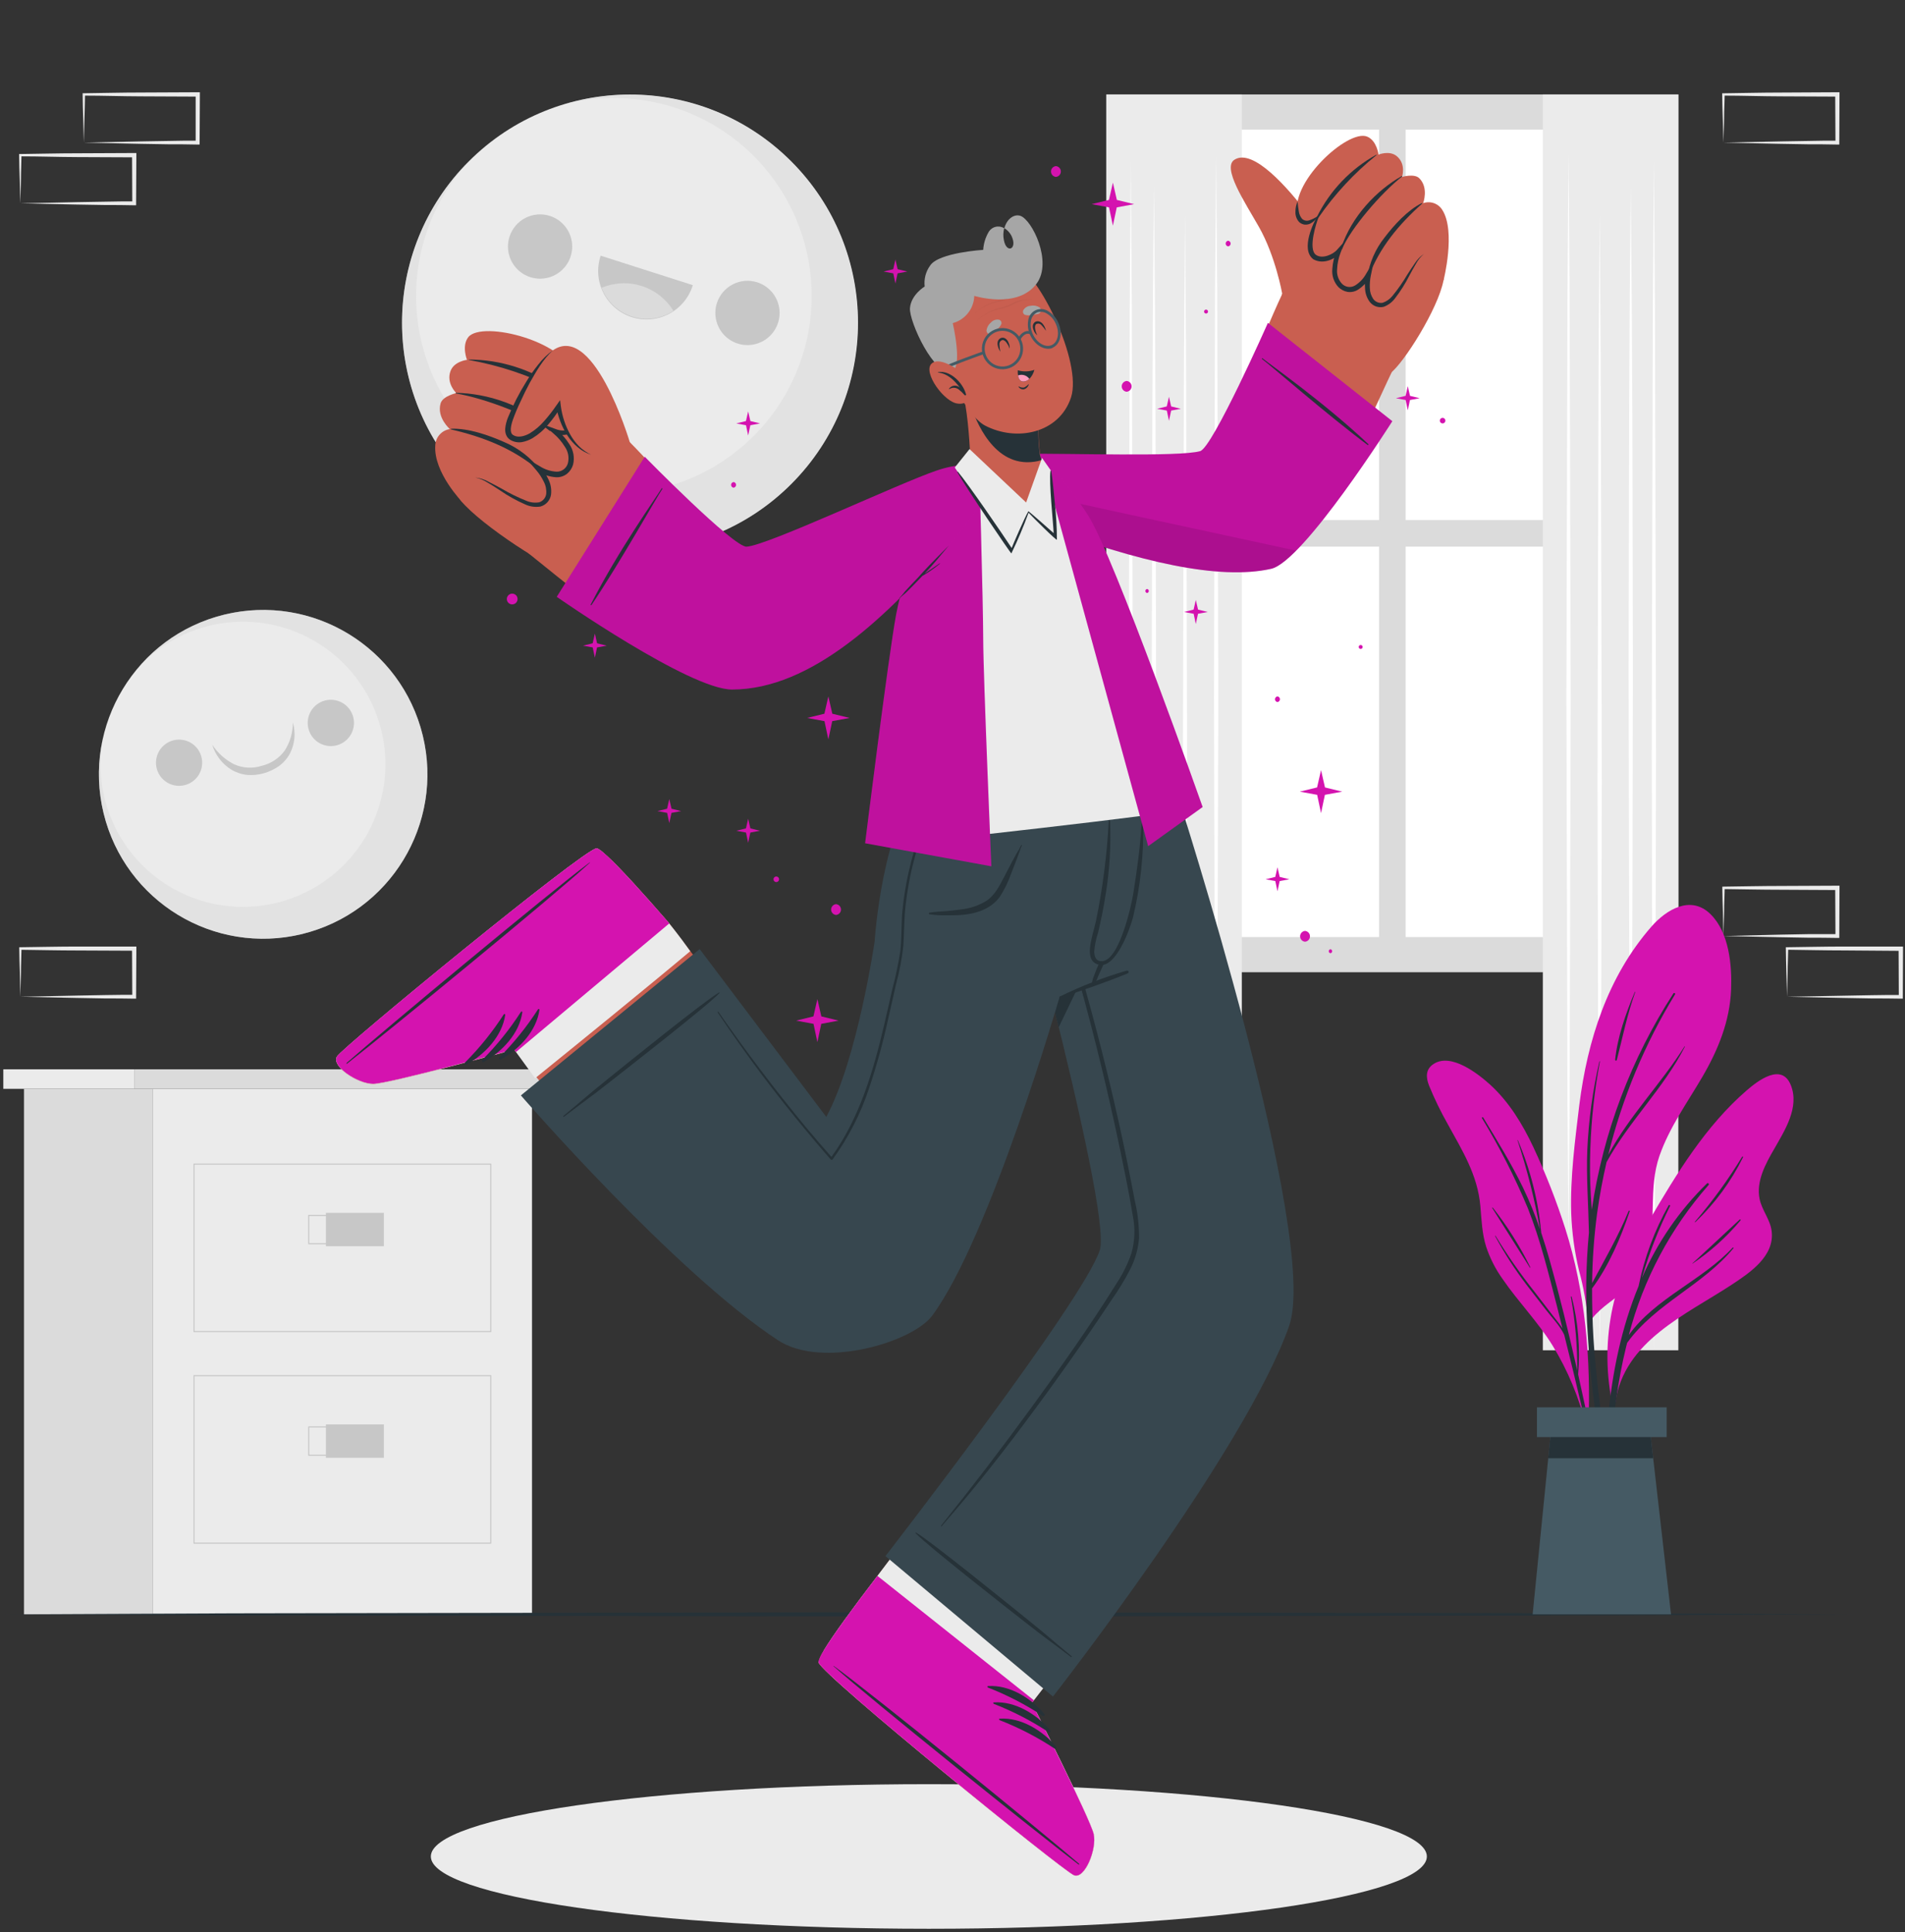 <svg width="427" height="433" viewBox="0 0 427 433" fill="none" xmlns="http://www.w3.org/2000/svg">
<rect x="0" y="0" width="427" height="433" fill="#333333" stroke="none"/>
<path d="M247.978 21.168H376.194V217.887H247.978V21.168Z" fill="#DBDBDB"/>
<path d="M315.064 29.049H369.206V116.548H315.064V29.049Z" fill="white"/>
<path d="M254.966 29.049H309.108V116.548H254.966V29.049Z" fill="white"/>
<path d="M315.064 122.508H369.206V210.007H315.064V122.508Z" fill="white"/>
<path d="M254.966 122.508H309.108V210.007H254.966V122.508Z" fill="white"/>
<path d="M345.822 21.168H376.194V302.609H345.822V21.168Z" fill="#EBEBEB"/>
<path d="M351.586 34.547L351.355 64.977L351.268 95.407L351.104 156.267L351.268 217.127L351.345 247.557L351.586 277.987L351.817 247.557L351.904 217.127L352.068 156.267L351.904 95.407L351.817 64.977L351.586 34.547Z" fill="white"/>
<path d="M365.524 41.605L365.292 68.775L365.157 95.945L365.051 150.285L365.157 204.635L365.292 231.805L365.524 258.975L365.765 231.805L365.9 204.635L366.006 150.285L365.9 95.945L365.765 68.775L365.524 41.605Z" fill="white"/>
<path d="M358.555 48.02L358.323 79.838L358.237 111.648L358.073 175.285L358.237 238.913L358.323 270.732L358.555 302.541L358.796 270.732L358.873 238.913L359.037 175.285L358.873 111.648L358.786 79.838L358.555 48.02Z" fill="white"/>
<path d="M370.719 36.156L370.478 69.451L370.391 102.745L370.237 169.344L370.391 235.943L370.478 269.247L370.719 302.541L370.95 269.247L371.037 235.943L371.191 169.344L371.037 102.745L370.95 69.451L370.719 36.156Z" fill="white"/>
<path d="M278.35 302.609H247.978L247.978 21.168H278.35L278.35 302.609Z" fill="#EBEBEB"/>
<path d="M272.596 34.547L272.355 64.977L272.268 95.407L272.114 156.267L272.268 217.127L272.355 247.557L272.596 277.987L272.827 247.557L272.914 217.127L273.078 156.267L272.914 95.407L272.827 64.977L272.596 34.547Z" fill="white"/>
<path d="M258.648 41.605L258.417 68.775L258.282 95.945L258.166 150.285L258.272 204.635L258.407 231.805L258.648 258.975L258.88 231.805L259.014 204.635L259.13 150.285L259.014 95.945L258.88 68.775L258.648 41.605Z" fill="white"/>
<path d="M265.617 48.02L265.386 79.838L265.299 111.648L265.135 175.285L265.299 238.913L265.386 270.732L265.617 302.541L265.858 270.732L265.945 238.913L266.099 175.285L265.935 111.648L265.848 79.838L265.617 48.02Z" fill="white"/>
<path d="M253.463 36.156L253.231 69.451L253.145 102.745L252.981 169.344L253.145 235.943L253.222 269.247L253.463 302.541L253.694 269.247L253.781 235.943L253.945 169.344L253.781 102.745L253.694 69.451L253.463 36.156Z" fill="white"/>
<path d="M105.081 108.48C85.123 88.51 85.123 56.131 105.081 36.16C125.038 16.19 157.396 16.19 177.354 36.16C197.312 56.131 197.312 88.51 177.354 108.48C157.396 128.451 125.038 128.451 105.081 108.48Z" fill="#EBEBEB"/>
<path opacity="0.5" d="M125.652 121.032C133.284 123.467 141.382 124.072 149.291 122.798C157.2 121.524 164.698 118.407 171.181 113.698C177.664 108.989 182.949 102.82 186.61 95.69C190.271 88.56 192.205 80.669 192.256 72.653C192.306 64.637 190.473 56.721 186.902 49.546C183.332 42.37 178.125 36.135 171.702 31.344C165.279 26.554 157.82 23.342 149.928 21.968C142.036 20.593 133.931 21.096 126.269 23.434C136.578 20.708 147.523 21.791 157.099 26.485C166.675 31.178 174.24 39.167 178.408 48.988C182.576 58.809 183.067 69.804 179.791 79.958C176.516 90.112 169.693 98.744 160.574 104.274C151.454 109.803 140.649 111.858 130.138 110.064C119.627 108.269 110.114 102.744 103.344 94.501C96.573 86.259 92.997 75.85 93.272 65.184C93.548 54.518 97.655 44.308 104.842 36.426C98.706 42.648 94.268 50.341 91.951 58.77C89.634 67.198 89.515 76.08 91.606 84.567C93.698 93.054 97.929 100.862 103.897 107.247C109.864 113.631 117.367 118.377 125.69 121.032H125.652Z" fill="#DBDBDB"/>
<path d="M160.689 67.927C160.253 69.284 160.229 70.74 160.62 72.111C161.011 73.482 161.8 74.706 162.887 75.628C163.974 76.55 165.31 77.129 166.725 77.291C168.141 77.453 169.573 77.191 170.839 76.538C172.106 75.885 173.151 74.871 173.841 73.624C174.532 72.377 174.837 70.953 174.718 69.532C174.6 68.111 174.062 66.757 173.174 65.642C172.286 64.527 171.088 63.701 169.73 63.268C167.914 62.689 165.942 62.854 164.247 63.727C162.552 64.6 161.272 66.111 160.689 67.927Z" fill="#C7C7C7"/>
<path d="M114.201 53.055C113.766 54.413 113.744 55.869 114.137 57.239C114.53 58.609 115.32 59.832 116.408 60.753C117.495 61.673 118.831 62.251 120.247 62.411C121.662 62.572 123.094 62.309 124.36 61.655C125.626 61.001 126.669 59.986 127.359 58.739C128.048 57.492 128.353 56.068 128.233 54.647C128.113 53.227 127.575 51.874 126.687 50.759C125.798 49.645 124.6 48.819 123.242 48.387C122.342 48.099 121.394 47.991 120.453 48.07C119.511 48.149 118.594 48.412 117.755 48.846C116.915 49.279 116.169 49.874 115.559 50.597C114.949 51.319 114.488 52.154 114.201 53.055Z" fill="#C7C7C7"/>
<path d="M134.635 57.299C134.181 58.661 134.001 60.101 134.107 61.534C134.213 62.966 134.602 64.364 135.251 65.645C135.901 66.926 136.799 68.065 137.892 68.996C138.985 69.928 140.252 70.632 141.62 71.07C142.987 71.507 144.428 71.668 145.858 71.544C147.288 71.42 148.68 71.013 149.952 70.347C151.223 69.68 152.35 68.768 153.267 67.662C154.184 66.556 154.872 65.279 155.291 63.906L134.635 57.299Z" fill="#C7C7C7"/>
<path d="M134.847 64.504C135.43 66.018 136.345 67.382 137.525 68.495C138.704 69.608 140.118 70.443 141.663 70.937C143.207 71.431 144.843 71.572 146.449 71.35C148.055 71.128 149.591 70.549 150.944 69.654C149.317 67.014 146.8 65.044 143.848 64.1C140.896 63.155 137.703 63.298 134.847 64.504Z" fill="#DBDBDB"/>
<path d="M23.221 182.25C18.412 162.485 30.528 142.561 50.281 137.75C70.034 132.939 89.945 145.062 94.753 164.828C99.561 184.594 87.446 204.517 67.693 209.328C47.939 214.14 28.029 202.016 23.221 182.25Z" fill="#EBEBEB"/>
<path opacity="0.5" d="M68.339 209.148C73.926 207.681 79.088 204.918 83.41 201.084C87.732 197.251 91.092 192.453 93.218 187.079C95.344 181.705 96.176 175.907 95.648 170.151C95.119 164.396 93.245 158.846 90.176 153.95C87.107 149.054 82.93 144.949 77.982 141.968C73.034 138.986 67.455 137.211 61.694 136.787C55.934 136.363 50.155 137.3 44.824 139.525C39.493 141.749 34.761 145.197 31.008 149.591C36.222 143.949 43.293 140.376 50.925 139.527C58.558 138.678 66.24 140.61 72.565 144.969C78.89 149.327 83.433 155.82 85.362 163.258C87.292 170.696 86.478 178.58 83.07 185.467C79.662 192.353 73.888 197.779 66.806 200.752C59.725 203.724 51.81 204.044 44.512 201.652C37.214 199.259 31.022 194.316 27.071 187.727C23.12 181.137 21.674 173.344 22.998 165.775C21.677 171.926 21.952 178.313 23.797 184.328C25.642 190.343 28.994 195.785 33.536 200.136C38.077 204.487 43.657 207.603 49.742 209.185C55.828 210.768 62.217 210.765 68.301 209.177L68.339 209.148Z" fill="#DBDBDB"/>
<path d="M35.133 172.248C35.393 173.239 35.941 174.13 36.706 174.809C37.472 175.488 38.422 175.925 39.436 176.065C40.45 176.204 41.482 176.039 42.402 175.592C43.323 175.144 44.09 174.433 44.607 173.55C45.124 172.666 45.367 171.649 45.307 170.627C45.246 169.604 44.884 168.623 44.267 167.807C43.649 166.99 42.803 166.376 41.836 166.04C40.87 165.704 39.825 165.663 38.835 165.921C38.176 166.093 37.558 166.393 37.015 166.804C36.473 167.215 36.017 167.729 35.673 168.317C35.329 168.904 35.105 169.554 35.012 170.229C34.919 170.903 34.961 171.59 35.133 172.248Z" fill="#C7C7C7"/>
<path d="M69.139 163.326C69.398 164.319 69.947 165.214 70.714 165.896C71.482 166.578 72.434 167.016 73.451 167.156C74.468 167.296 75.503 167.13 76.426 166.681C77.349 166.232 78.118 165.518 78.635 164.631C79.153 163.745 79.395 162.724 79.333 161.699C79.27 160.674 78.905 159.69 78.284 158.873C77.662 158.056 76.812 157.441 75.842 157.108C74.871 156.774 73.823 156.736 72.831 156.999C72.173 157.171 71.556 157.472 71.015 157.884C70.473 158.295 70.018 158.809 69.675 159.397C69.332 159.984 69.109 160.634 69.017 161.308C68.925 161.982 68.966 162.668 69.139 163.326Z" fill="#C7C7C7"/>
<path d="M65.64 161.918C65.651 164.153 65.016 166.344 63.809 168.226C62.55 169.939 60.721 171.146 58.652 171.63C56.627 172.277 54.435 172.157 52.493 171.293C50.496 170.282 48.798 168.766 47.568 166.895C48.269 169.22 49.794 171.209 51.857 172.489C52.94 173.134 54.15 173.536 55.404 173.666C56.653 173.764 57.909 173.64 59.115 173.299C60.312 172.962 61.445 172.431 62.469 171.727C63.495 170.99 64.344 170.035 64.956 168.93C66.089 166.771 66.334 164.255 65.64 161.918Z" fill="#C7C7C7"/>
<path d="M34.199 244.016H119.251V361.791H34.199V244.016Z" fill="#EBEBEB"/>
<path d="M30.083 239.646H123.377V244.016H30.083V239.646Z" fill="#DBDBDB"/>
<path d="M0.742 239.646H30.083V244.016H0.742V239.646Z" fill="#EBEBEB"/>
<path d="M5.378 244.016H34.199V361.791H5.378V244.016Z" fill="#DBDBDB"/>
<path d="M43.375 298.539H110.114V260.77H43.375V298.539ZM109.883 298.298H43.596V261.011H109.883V298.298Z" fill="#C7C7C7"/>
<path d="M73.053 271.812H86.046V279.287H73.053V271.812Z" fill="#C7C7C7"/>
<path d="M69.091 278.843H82.325V272.256H69.091V278.843ZM82.084 278.602H69.332V272.497H82.084V278.602Z" fill="#C7C7C7"/>
<path d="M43.375 345.953H110.114V308.184H43.375V345.953ZM109.883 345.712H43.596V308.425H109.883V345.712Z" fill="#C7C7C7"/>
<path d="M73.053 319.229H86.046V326.703H73.053V319.229Z" fill="#C7C7C7"/>
<path d="M69.091 326.259H82.325V319.672H69.091V326.259ZM82.084 326.018H69.332V319.913H82.084V326.018Z" fill="#C7C7C7"/>
<path d="M386.315 209.777L398.97 210.037L405.39 210.153C407.53 210.153 409.689 210.153 411.838 210.201H412.272V209.777L412.32 198.984V198.492H411.838L399.076 198.55C394.826 198.55 390.575 198.656 386.315 198.704H386.054V198.965C386.054 200.788 386.141 202.611 386.18 204.414L386.315 209.777ZM386.315 209.777L386.449 204.318C386.449 202.524 386.565 200.749 386.584 198.984L386.315 199.244C390.575 199.293 394.826 199.399 399.076 199.399L411.838 199.466L411.356 198.984L411.414 209.777L411.838 209.343C409.737 209.343 407.645 209.343 405.534 209.343L399.192 209.459L386.315 209.777Z" fill="#EBEBEB"/>
<path d="M400.551 223.385L413.207 223.645L419.626 223.761C421.776 223.761 423.925 223.761 426.075 223.809H426.508V223.385L426.557 212.592V212.129H426.036H413.313C409.062 212.129 404.811 212.235 400.551 212.283H400.291V212.544C400.291 214.367 400.378 216.189 400.416 217.993L400.551 223.385ZM400.551 223.385L400.696 217.916C400.696 216.122 400.802 214.347 400.821 212.582L400.551 212.843C404.811 212.891 409.062 212.997 413.313 212.997L426.036 213.093L425.564 212.621L425.612 223.414L426.036 222.98C423.935 222.98 421.843 222.98 419.732 223.028L413.39 223.143L400.551 223.385Z" fill="#EBEBEB"/>
<path d="M4.559 223.385L17.205 223.645L23.625 223.761C25.774 223.761 27.933 223.761 30.083 223.809H30.507V223.385L30.565 212.592V212.129H30.083H17.35C13.089 212.129 8.839 212.235 4.588 212.283H4.318V212.544C4.318 214.367 4.405 216.189 4.443 217.993L4.559 223.385ZM4.559 223.385L4.694 217.926C4.694 216.132 4.8 214.357 4.819 212.592L4.559 212.852C8.81 212.901 13.061 213.007 17.321 213.007L30.083 213.064L29.601 212.592L29.649 223.385L30.083 222.951C27.982 222.951 25.88 222.951 23.769 222.999L17.427 223.115L4.559 223.385Z" fill="#EBEBEB"/>
<path d="M18.796 31.96L31.442 32.23L37.861 32.337C40.011 32.337 42.17 32.337 44.319 32.395H44.743V31.96L44.801 21.158V20.676H44.319L31.558 20.734C27.307 20.734 23.046 20.849 18.796 20.898H18.526V21.158C18.526 22.991 18.603 24.814 18.651 26.608L18.796 31.96ZM18.796 31.96L18.931 26.511C18.979 24.707 19.037 22.933 19.056 21.168L18.796 21.428C23.046 21.428 27.307 21.582 31.558 21.592L44.339 21.65L43.857 21.168V31.96L44.29 31.526C42.189 31.526 40.088 31.526 37.977 31.584L31.635 31.69L18.796 31.96Z" fill="#EBEBEB"/>
<path d="M4.559 45.57L17.205 45.84L23.625 45.946C25.774 45.946 27.933 45.946 30.083 46.004H30.507V45.57L30.565 34.777V34.295H30.083L17.321 34.353C13.061 34.353 8.81 34.468 4.559 34.517H4.289V34.777C4.289 36.61 4.376 38.433 4.415 40.227L4.559 45.57ZM4.559 45.57L4.694 40.12C4.694 38.317 4.8 36.542 4.819 34.777L4.559 35.038C8.81 35.038 13.061 35.192 17.321 35.202L30.083 35.259L29.601 34.777L29.649 45.57L30.083 45.136C27.982 45.136 25.88 45.136 23.769 45.194L17.427 45.3L4.559 45.57Z" fill="#EBEBEB"/>
<path d="M386.315 31.96L398.97 32.23L405.39 32.337C407.53 32.337 409.689 32.337 411.838 32.395H412.272V31.96L412.32 21.158V20.676H411.838L399.047 20.743C394.797 20.743 390.546 20.859 386.286 20.907H386.025V21.158C386.025 22.991 386.112 24.814 386.151 26.608L386.315 31.96ZM386.315 31.96L386.449 26.511C386.449 24.707 386.565 22.933 386.584 21.168L386.315 21.428C390.575 21.428 394.826 21.582 399.076 21.592L411.838 21.65L411.356 21.168L411.414 31.96L411.838 31.526C409.737 31.526 407.645 31.526 405.534 31.584L399.192 31.69L386.315 31.96Z" fill="#EBEBEB"/>
<path d="M208.199 432.257C146.549 432.257 96.572 425.002 96.572 416.053C96.572 407.104 146.549 399.85 208.199 399.85C269.849 399.85 319.826 407.104 319.826 416.053C319.826 425.002 269.849 432.257 208.199 432.257Z" fill="#EBEBEB"/>
<path d="M415.857 361.791L363.943 361.559L312.028 361.473L208.199 361.309L104.369 361.473L52.454 361.559L0.54 361.791L52.454 362.032L104.369 362.109L208.199 362.273L312.028 362.109L363.943 362.032L415.857 361.791Z" fill="#263238"/>
<path d="M353.938 284.766C354.946 288.456 355.613 292.23 355.933 296.041C355.827 296.234 355.846 296.929 355.933 296.736C355.933 297.353 356.897 297.247 356.897 296.63C356.897 296.234 356.897 295.839 356.897 295.453C359.094 292.714 362.295 290.978 364.887 288.595C366.967 286.728 368.483 284.316 369.263 281.632C371.403 274.234 369.398 266.392 371.972 259.014C374.199 252.658 378.189 247.122 381.563 241.364C385.129 235.268 387.751 228.825 388.021 221.727C388.223 216.258 387.577 208.976 383.413 204.877C379.008 200.536 373.543 203.796 370.16 207.664C360.357 218.881 355.827 233.127 353.996 247.652C353.032 255.696 351.942 263.788 352.183 271.9C352.337 276.237 352.924 280.547 353.938 284.766Z" fill="#D413AF"/>
<path d="M355.885 299.003C355.353 291.415 355.443 283.795 356.155 276.222C356.155 276.222 356.155 276.222 356.155 276.144C356.029 269.981 355.547 263.847 355.788 257.684C356.087 251.018 356.994 244.393 358.497 237.892C358.497 237.815 358.632 237.834 358.613 237.892C357.414 244.282 356.699 250.753 356.473 257.25C356.344 260.735 356.373 264.214 356.56 267.686C356.617 268.814 356.723 269.952 356.791 271.1C359.348 253.81 365.594 237.274 375.105 222.615C375.23 222.412 375.587 222.615 375.461 222.837C368.65 233.979 363.6 246.107 360.492 258.793C365.206 250.064 372.309 242.888 377.591 234.497C377.591 234.449 377.688 234.497 377.669 234.546C372.926 243.882 365.138 251.251 360.107 260.442C359.239 264.194 358.536 267.985 358.005 271.785C357.304 277.01 356.924 282.273 356.868 287.545C359.76 282.182 362.719 277.051 365.061 271.38C365.119 271.225 365.341 271.332 365.292 271.476C363.297 277.369 360.608 283.716 356.858 288.741C356.858 292.473 356.945 296.206 357.167 299.929C357.745 309.873 359.451 319.692 360.232 329.597C360.23 329.652 360.209 329.704 360.172 329.745C360.135 329.786 360.085 329.812 360.03 329.819C359.976 329.826 359.92 329.813 359.874 329.783C359.828 329.753 359.795 329.708 359.779 329.655C357.793 319.537 356.492 309.296 355.885 299.003Z" fill="#263238"/>
<path d="M366.439 222.305C366.439 222.238 366.574 222.305 366.545 222.305C364.733 227.33 363.711 232.423 362.401 237.573C362.386 237.618 362.356 237.655 362.316 237.679C362.276 237.703 362.229 237.712 362.183 237.704C362.137 237.695 362.096 237.671 362.067 237.634C362.038 237.598 362.023 237.552 362.025 237.506C362.555 232.384 364.415 227.118 366.439 222.305Z" fill="#263238"/>
<path d="M320.346 243.36C321.554 246.307 322.948 249.174 324.52 251.944C327.788 257.885 331.2 263.325 331.817 270.269C332.086 273.356 332.183 276.461 333.127 279.432C333.983 281.992 335.214 284.41 336.781 286.608C340.318 291.778 344.752 296.253 348.029 301.587C351.445 307.172 353.969 313.258 355.509 319.623C355.596 319.97 356.135 319.883 356.058 319.536C356.054 319.51 356.054 319.484 356.058 319.459C356.065 319.434 356.065 319.407 356.058 319.382C356.579 304.548 355.393 289.608 350.873 275.401C348.877 269.143 346.479 263.022 343.692 257.075C341.272 251.925 338.255 246.967 334.053 243.119C331.296 240.63 325.31 235.924 321.387 238.412C319.46 239.618 319.604 241.508 320.346 243.36Z" fill="#D413AF"/>
<path d="M335.238 276.983C337.851 281.286 340.729 285.422 343.856 289.367C345.282 291.248 346.747 293.1 348.174 294.981C348.848 295.868 349.61 296.746 350.227 297.701C349.841 296.138 349.456 294.585 349.061 293.023C347.133 285.529 345.311 277.967 342.458 270.762C339.538 263.786 336.1 257.038 332.173 250.575C332.067 250.411 332.347 250.286 332.453 250.45C335.576 255.6 338.757 260.751 341.388 266.181C342.842 269.213 344.11 272.331 345.186 275.517C343.98 268.744 342.292 262.065 340.135 255.533C340.135 255.475 340.202 255.436 340.222 255.533C343.048 262.13 344.817 269.131 345.465 276.279C346.111 278.208 346.699 280.137 347.248 282.066C349.581 290.361 351.634 298.742 353.533 307.143C353.569 301.613 353.091 296.092 352.106 290.65C352.106 290.525 352.27 290.496 352.299 290.65C353.744 296.316 354.23 302.185 353.735 308.011C354.449 311.226 355.149 314.441 355.837 317.656C357.292 324.494 359.075 331.449 359.933 338.393C359.932 338.426 359.92 338.459 359.898 338.484C359.876 338.509 359.846 338.526 359.813 338.532C359.78 338.538 359.746 338.532 359.717 338.515C359.688 338.499 359.666 338.472 359.654 338.441C358.642 334.699 358.025 330.812 357.196 327.031C356.367 323.25 355.499 319.431 354.622 315.65C353.331 310.123 351.981 304.626 350.612 299.128C349.648 297.112 347.913 295.318 346.583 293.63C345.128 291.779 343.692 289.917 342.246 288.036C339.582 284.548 337.197 280.856 335.113 276.993C335.065 276.954 335.19 276.906 335.238 276.983Z" fill="#263238"/>
<path d="M334.602 270.637C337.868 274.803 340.694 279.296 343.036 284.044C343.036 284.102 342.969 284.16 342.93 284.102C340.096 279.655 337.311 275.17 334.477 270.724C334.467 270.647 334.554 270.57 334.602 270.637Z" fill="#263238"/>
<path d="M397.698 257.462C395.77 260.77 393.582 264.744 394.411 268.718C394.932 271.235 396.773 273.28 397.1 275.845C397.852 281.507 392.204 285.249 388.127 287.931C377.948 294.615 364.03 300.566 362.102 314.213C362.034 314.696 361.196 314.57 361.254 314.098C361.249 314.069 361.249 314.039 361.254 314.011C361.254 314.011 361.254 314.011 361.254 313.934C359.917 307.03 359.986 299.928 361.456 293.052C362.969 286.021 366.044 279.703 369.659 273.521C375.789 263.066 382.276 252.36 391.529 244.355C394.093 242.136 399.346 238.153 401.39 243.149C403.433 248.145 400.011 253.382 397.698 257.462Z" fill="#D413AF"/>
<path d="M388.387 279.588C381.64 286.899 370.912 290.998 365.1 299.186C368.342 286.721 374.474 275.196 382.999 265.545C383.027 265.497 383.039 265.441 383.033 265.385C383.027 265.33 383.004 265.277 382.966 265.236C382.928 265.195 382.878 265.167 382.823 265.157C382.768 265.146 382.712 265.154 382.661 265.178C376.445 271.224 371.477 278.434 368.039 286.397C369.643 280.844 371.75 275.45 374.334 270.28C374.352 270.241 374.355 270.196 374.342 270.155C374.329 270.114 374.301 270.079 374.263 270.057C374.226 270.036 374.182 270.029 374.139 270.038C374.097 270.047 374.06 270.071 374.035 270.107C370.848 275.752 368.57 281.865 367.288 288.22C359.634 306.758 358.921 328.498 360.54 348.019C360.54 348.078 360.564 348.134 360.605 348.176C360.647 348.217 360.703 348.241 360.762 348.241C360.821 348.241 360.877 348.217 360.919 348.176C360.96 348.134 360.984 348.078 360.984 348.019C360.54 332.587 360.791 316.952 364.473 301.916C364.55 301.607 364.637 301.299 364.714 300.951C371.037 292.136 381.717 288.056 388.589 279.684C388.57 279.646 388.445 279.511 388.387 279.588Z" fill="#263238"/>
<path d="M389.948 273.308C386.401 276.558 382.922 279.886 379.346 283.136C379.346 283.136 379.346 283.232 379.346 283.203C383.357 280.505 386.971 277.259 390.083 273.558C390.276 273.375 390.093 273.173 389.948 273.308Z" fill="#263238"/>
<path d="M390.508 259.216C387.373 264.359 383.827 269.239 379.905 273.809C379.905 273.867 379.905 273.954 380.001 273.896C384.396 269.708 388.018 264.778 390.7 259.332C390.708 259.307 390.707 259.28 390.698 259.256C390.689 259.232 390.672 259.211 390.649 259.198C390.627 259.185 390.601 259.179 390.575 259.183C390.55 259.186 390.526 259.198 390.508 259.216Z" fill="#263238"/>
<path d="M374.555 361.792H343.537L347.711 320.029H369.784L374.555 361.792Z" fill="#455A64"/>
<path d="M370.555 326.81H347.027L347.711 320.029H369.784L370.555 326.81Z" fill="#263238"/>
<path d="M373.582 322.062H344.501V315.398H373.582V322.062Z" fill="#455A64"/>
<path d="M223.871 317.26L196.439 353.515C191.157 360.421 186.656 366.565 184.622 369.96C184.622 369.96 184.622 369.96 184.622 370.018C184.059 370.76 183.673 371.621 183.494 372.535C183.494 372.535 183.494 372.593 183.494 372.612C184.458 375.573 238.368 419.391 240.768 420.288C243.168 421.185 245.896 414.433 245.164 411.057C244.431 407.682 231.284 381.669 231.284 381.669L258.321 345.153L223.871 317.26Z" fill="#C95F50"/>
<path d="M202.068 346.041L196.439 353.477C191.157 360.383 186.656 366.527 184.622 369.922C184.622 369.922 184.622 369.922 184.622 369.98C184.153 370.774 183.774 371.618 183.494 372.497C183.494 372.497 183.494 372.555 183.494 372.574C184.458 375.535 238.368 419.353 240.768 420.25C243.168 421.147 245.896 414.395 245.164 411.019C244.431 407.644 231.284 381.631 231.284 381.631L237.115 374.166L202.068 346.041Z" fill="#EBEBEB"/>
<path d="M240.749 420.249C238.349 419.362 184.468 375.544 183.475 372.574C183.08 371.445 188.998 363.218 196.439 353.486L196.68 353.178L231.756 381.061L231.264 381.64C231.264 381.64 244.392 407.682 245.144 411.028C245.896 414.375 243.139 421.156 240.749 420.249Z" fill="#D413AF"/>
<path d="M241.838 417.665C232.932 410.055 196.314 380.214 186.897 373.366C186.82 373.308 186.772 373.366 186.849 373.424C195.524 381.14 232.373 410.711 241.674 417.791C241.935 417.964 242.021 417.829 241.838 417.665Z" fill="#263238"/>
<path d="M234.098 384.118C231.072 380.54 226.252 377.54 221.452 377.868C221.259 377.868 221.288 378.138 221.452 378.196C225.764 379.874 229.884 382.008 233.741 384.562C233.801 384.585 233.865 384.588 233.926 384.572C233.988 384.555 234.042 384.52 234.081 384.47C234.121 384.421 234.144 384.36 234.147 384.297C234.15 384.234 234.133 384.171 234.098 384.118Z" fill="#263238"/>
<path d="M235.419 387.775C232.383 384.196 227.563 381.197 222.763 381.525C222.58 381.525 222.599 381.795 222.763 381.853C227.074 383.526 231.194 385.657 235.053 388.209C235.111 388.241 235.179 388.253 235.245 388.241C235.311 388.229 235.371 388.194 235.414 388.143C235.458 388.091 235.482 388.027 235.483 387.959C235.483 387.892 235.461 387.827 235.419 387.775Z" fill="#263238"/>
<path d="M236.729 391.431C233.703 387.852 228.883 384.843 224.083 385.171C223.9 385.171 223.919 385.451 224.083 385.509C228.393 387.186 232.512 389.317 236.373 391.865C236.431 391.893 236.497 391.9 236.56 391.886C236.623 391.872 236.68 391.837 236.721 391.787C236.762 391.737 236.785 391.675 236.787 391.61C236.788 391.546 236.768 391.482 236.729 391.431Z" fill="#263238"/>
<path d="M198.473 348.732L236.016 380.214C236.016 380.214 279.218 324.977 288.962 297.132C295.893 277.292 263.902 178.006 263.902 178.006L222.965 175.238C222.965 175.238 249.463 270.859 246.523 280.147C242.899 291.46 198.473 348.732 198.473 348.732Z" fill="#37474F"/>
<path d="M240.19 371.175C234.359 366.352 236.103 367.635 230.204 362.861C227.313 360.517 208.372 345.162 205.297 343.445C205.23 343.445 205.153 343.513 205.201 343.571C207.563 346.175 226.782 361.202 229.703 363.488C235.689 368.156 234.021 366.748 240.055 371.348C240.066 371.357 240.079 371.364 240.093 371.368C240.107 371.371 240.122 371.372 240.136 371.371C240.15 371.369 240.164 371.364 240.177 371.357C240.189 371.35 240.2 371.34 240.209 371.329C240.218 371.318 240.225 371.305 240.228 371.291C240.232 371.277 240.233 371.262 240.232 371.248C240.23 371.234 240.225 371.22 240.218 371.207C240.211 371.195 240.201 371.184 240.19 371.175Z" fill="#263238"/>
<path d="M210.936 341.913C217.934 333.194 224.732 324.301 231.332 315.235C237.886 306.246 244.354 297.122 250.233 287.679C251.65 285.558 252.787 283.263 253.617 280.851C254.382 278.1 254.481 275.207 253.906 272.411C252.99 266.827 251.824 261.271 250.658 255.735C248.306 244.624 245.633 233.584 242.638 222.614C239.65 211.657 236.305 200.797 232.768 190.004C232.334 188.683 231.891 187.352 231.447 186.021C231.38 185.828 231.688 185.751 231.756 185.944C235.727 196.759 239.293 207.709 242.455 218.795C245.616 229.88 248.434 240.988 250.908 252.118C252.142 257.731 253.289 263.371 254.349 269.035C255.006 271.79 255.33 274.614 255.313 277.446C255.121 279.913 254.436 282.317 253.299 284.516C252.081 286.876 250.699 289.148 249.164 291.315C247.608 293.656 246.034 295.99 244.441 298.318C241.228 303.005 237.95 307.644 234.609 312.235C227.958 321.34 221.115 330.358 213.76 338.913C212.864 339.965 211.958 341.006 211.061 342.048C211.032 342.144 210.859 342.009 210.936 341.913Z" fill="#263238"/>
<path d="M222.927 175.238C222.927 175.238 230.638 203.132 237.308 230.215C244.759 214.783 257.463 188.201 261.733 177.823L222.927 175.238Z" fill="#263238"/>
<path d="M174.241 238.817L149.778 206.642C144.071 200.093 138.953 194.441 136.033 191.769C136.017 191.763 136 191.763 135.984 191.769C134.886 190.805 134.105 190.178 133.739 190.168C133.739 190.168 133.69 190.168 133.671 190.168C130.567 190.544 76.889 234.622 75.539 236.792C74.19 238.962 80.253 242.994 83.704 242.945C87.154 242.897 115.251 235.229 115.251 235.229L141.276 267.415L174.241 238.817Z" fill="#C95F50"/>
<path d="M133.739 190.129H133.671C130.568 190.515 76.889 234.592 75.54 236.762C74.19 238.933 80.253 242.964 83.694 242.916C87.135 242.868 115.252 235.2 115.252 235.2L119.936 241.652C128.784 234.486 144.92 221.398 154.713 213.171C151.985 209.313 149.778 206.689 149.768 206.68C144.072 200.121 138.963 194.479 136.042 191.817L135.985 191.769C134.886 190.717 134.105 190.139 133.739 190.129Z" fill="#EBEBEB"/>
<path d="M75.54 236.744C76.889 234.574 130.568 190.496 133.671 190.12C134.847 189.956 141.72 197.402 149.768 206.642L150.019 206.941L115.666 235.76L115.194 235.162C115.194 235.162 87.106 242.878 83.646 242.878C80.186 242.878 74.171 238.904 75.54 236.744Z" fill="#D413AF"/>
<path d="M77.853 238.326C87.077 231.121 123.628 201.173 132.206 193.351C132.274 193.284 132.206 193.236 132.158 193.293C122.856 200.238 86.547 230.475 77.728 238.181C77.544 238.336 77.66 238.48 77.853 238.326Z" fill="#263238"/>
<path d="M112.244 237.447C116.35 235.191 120.264 231.062 120.919 226.288C120.919 226.105 120.678 226.076 120.591 226.201C118.09 230.093 115.182 233.708 111.917 236.985C111.871 237.033 111.843 237.096 111.838 237.163C111.834 237.229 111.852 237.296 111.891 237.35C111.93 237.405 111.986 237.444 112.05 237.462C112.115 237.48 112.183 237.475 112.244 237.447Z" fill="#263238"/>
<path d="M108.408 238.006C112.514 235.749 116.418 231.621 117.083 226.847C117.083 226.664 116.851 226.635 116.765 226.77C114.264 230.659 111.356 234.27 108.09 237.543C108.054 237.593 108.035 237.653 108.034 237.714C108.034 237.775 108.052 237.835 108.087 237.886C108.122 237.936 108.171 237.975 108.228 237.997C108.286 238.018 108.348 238.021 108.408 238.006Z" fill="#263238"/>
<path d="M104.572 238.566C108.668 236.309 112.582 232.181 113.247 227.416C113.247 227.223 113.006 227.194 112.919 227.329C110.42 231.22 107.512 234.832 104.244 238.103C104.207 238.154 104.187 238.215 104.186 238.277C104.186 238.34 104.205 238.401 104.241 238.453C104.277 238.504 104.329 238.542 104.388 238.563C104.447 238.583 104.512 238.584 104.572 238.566Z" fill="#263238"/>
<path d="M263.14 177.919V177.967C262.899 178.796 259.14 191.885 255.429 203.102C252.711 211.29 249.993 218.466 248.682 219.141C247.188 219.894 239.949 222.536 237.52 223.356C237.52 223.356 221.944 277.281 208.97 294.826C204.526 300.844 184.285 306.863 174.386 300.362C151.156 285.123 116.755 245.492 116.755 245.492L156.833 212.699L185.21 250.314C192.237 237.264 196.054 210.924 196.054 210.924C196.054 210.924 197.644 184.882 207.187 174.07L263.14 177.919Z" fill="#37474F"/>
<path d="M126.413 250.276C132.447 245.685 130.78 247.083 136.765 242.425C139.657 240.139 158.935 225.141 161.287 222.527C161.295 222.514 161.299 222.498 161.299 222.483C161.298 222.467 161.293 222.452 161.283 222.439C161.274 222.426 161.261 222.417 161.246 222.412C161.231 222.407 161.215 222.407 161.2 222.411C158.125 224.119 139.156 239.454 136.264 241.788C130.375 246.562 132.119 245.26 126.278 250.102C126.267 250.111 126.257 250.122 126.25 250.135C126.243 250.147 126.239 250.161 126.237 250.175C126.235 250.19 126.236 250.204 126.24 250.218C126.244 250.232 126.25 250.245 126.259 250.256C126.268 250.268 126.279 250.277 126.291 250.285C126.304 250.292 126.318 250.296 126.332 250.298C126.346 250.3 126.361 250.299 126.375 250.295C126.389 250.291 126.402 250.285 126.413 250.276Z" fill="#263238"/>
<path d="M208.353 204.539C209.644 204.298 211.004 204.288 212.305 204.173C213.365 204.076 214.416 203.96 215.466 203.806C217.469 203.59 219.398 202.931 221.115 201.877C222.994 200.614 224.006 198.559 225.047 196.582C225.645 195.415 226.252 194.248 226.869 193.09L227.785 191.412C228.195 190.762 228.568 190.089 228.903 189.396C228.903 189.3 229.105 189.396 229.057 189.454C228.844 189.931 228.66 190.421 228.508 190.92C228.296 191.489 228.093 192.068 227.871 192.637C227.486 193.602 227.1 194.663 226.686 195.675C226.04 197.536 225.176 199.313 224.112 200.97C222.001 203.864 218.503 204.877 215.061 205.079C214.098 205.127 213.086 205.137 212.102 205.127C210.855 205.161 209.606 205.084 208.372 204.896C208.325 204.899 208.278 204.882 208.243 204.851C208.208 204.819 208.187 204.774 208.184 204.727C208.182 204.68 208.198 204.633 208.23 204.598C208.261 204.563 208.306 204.542 208.353 204.539Z" fill="#263238"/>
<path d="M252.537 217.531C247.395 219.022 242.393 220.958 237.587 223.318C237.567 223.326 237.549 223.337 237.533 223.352C237.517 223.367 237.504 223.384 237.495 223.404C237.486 223.424 237.481 223.445 237.481 223.467C237.48 223.488 237.483 223.51 237.491 223.53C237.499 223.551 237.51 223.569 237.525 223.585C237.54 223.601 237.557 223.613 237.577 223.622C237.597 223.631 237.618 223.636 237.64 223.637C237.661 223.638 237.683 223.634 237.703 223.627C242.725 221.862 247.833 220.193 252.759 218.148C252.841 218.119 252.908 218.058 252.945 217.979C252.982 217.901 252.986 217.811 252.957 217.729C252.927 217.647 252.866 217.58 252.788 217.543C252.709 217.506 252.619 217.502 252.537 217.531Z" fill="#263238"/>
<path d="M256.239 184.159C256.239 183.985 255.94 183.927 255.93 184.111C255.574 189.898 254.86 194.99 254.002 200.372C253.598 202.88 250.638 216.643 246.349 215.332C245.626 215.11 245.308 214.367 245.26 213.258C245.379 211.82 245.67 210.402 246.127 209.033C246.812 206.14 247.4 203.246 247.843 200.353C248.732 194.913 249.055 189.395 248.807 183.889C248.799 183.858 248.781 183.831 248.755 183.811C248.73 183.792 248.699 183.781 248.667 183.781C248.635 183.781 248.604 183.792 248.579 183.811C248.554 183.831 248.536 183.858 248.528 183.889C248.139 191.491 247.173 199.052 245.636 206.506C244.845 210.085 242.657 215.409 246.397 216.219C250.137 217.029 253.318 208.098 253.954 205.609C255.638 198.588 256.406 191.378 256.239 184.159Z" fill="#263238"/>
<path d="M246.446 215.737C245.995 216.65 245.602 217.59 245.27 218.553C244.94 219.29 244.747 220.081 244.701 220.887C244.707 220.919 244.721 220.949 244.743 220.973C244.764 220.997 244.792 221.014 244.823 221.023C244.854 221.032 244.887 221.033 244.919 221.024C244.95 221.015 244.978 220.998 245 220.974C245.503 220.294 245.896 219.539 246.166 218.736C246.561 217.868 246.976 217.01 247.342 216.132C247.382 216.016 247.377 215.888 247.327 215.775C247.278 215.662 247.188 215.572 247.075 215.522C246.963 215.473 246.835 215.467 246.719 215.507C246.602 215.546 246.505 215.628 246.446 215.737Z" fill="#263238"/>
<path d="M161.065 226.809C167.221 235.67 173.753 244.28 180.661 252.639C182.531 254.876 184.433 257.088 186.367 259.275C192.642 250.594 195.697 240.216 198.136 229.877C198.762 227.224 199.35 224.562 199.958 221.9C200.71 219.072 201.318 216.206 201.779 213.316C202.155 210.317 201.991 207.259 202.261 204.24C202.538 201.321 202.998 198.421 203.64 195.56C205.104 189.075 207.316 182.783 210.233 176.81C210.233 176.733 210.406 176.81 210.377 176.868C208.012 182.371 206.078 188.049 204.594 193.853C203.878 196.804 203.343 199.796 202.994 202.813C202.647 205.851 202.685 208.889 202.483 211.937C202.171 214.827 201.629 217.688 200.864 220.492C200.256 223.144 199.668 225.806 199.061 228.459C197.919 233.7 196.49 238.874 194.781 243.958C192.9 249.635 190.152 254.987 186.637 259.824C186.61 259.86 186.575 259.889 186.535 259.909C186.495 259.93 186.45 259.94 186.405 259.94C186.36 259.94 186.316 259.93 186.276 259.909C186.236 259.889 186.201 259.86 186.174 259.824C179.099 251.694 172.342 243.273 166.087 234.458C164.3 231.95 162.549 229.417 160.834 226.858C160.747 226.8 160.969 226.674 161.065 226.809Z" fill="#263238"/>
<path d="M229.047 112.478C236.614 117.937 271.969 132.318 284.856 125.817C297.984 119.181 310.987 83.543 313.57 80.485C320.655 72.017 290.186 60.019 287.401 65.892C282.745 75.701 272.856 101.897 268.316 102.466C258.764 103.662 250.002 102.418 235.062 102.235C224.585 102.09 220.729 106.45 229.047 112.478Z" fill="#C95F50"/>
<path d="M284.201 72.363C284.201 72.363 271.805 100.334 269.01 101.105C264.354 102.436 239.13 101.559 230.069 101.713C221.009 101.867 212.286 109.892 233.742 117.907C255.198 125.922 273.261 130.098 284.933 127.475C292.182 125.835 312.086 94.392 312.086 94.392L284.201 72.363Z" fill="#D413AF"/>
<path opacity="0.1" d="M284.201 72.363C284.201 72.363 271.805 100.334 269.01 101.105C264.354 102.436 239.13 101.559 230.069 101.713C221.009 101.867 212.286 109.892 233.742 117.907C255.198 125.922 273.261 130.098 284.933 127.475C292.182 125.835 312.086 94.392 312.086 94.392L284.201 72.363Z" fill="black"/>
<path d="M306.688 99.514C296.75 90.139 284.933 81.883 282.977 80.292C282.88 80.215 282.774 80.378 282.871 80.456C284.875 81.912 297.387 92.898 306.582 99.746C306.688 99.775 306.784 99.601 306.688 99.514Z" fill="#263238"/>
<path opacity="0.1" d="M220.411 108.107C220.797 110.943 224.411 114.425 233.742 117.907C255.188 125.931 273.261 130.098 284.924 127.475C286.37 127.147 288.326 125.632 290.524 123.404C273.993 119.836 234.137 111.252 220.411 108.107Z" fill="black"/>
<path d="M311.614 83.667C308.626 85.895 287.517 73.463 287.035 69.672C286.988 68.376 287.112 67.079 287.401 65.814C287.401 65.814 285.917 57.423 282.196 50.874C279.083 45.376 273.83 37.564 276.721 35.78C280.933 33.156 288.76 42.242 292.943 47.72C294.428 44.277 296.018 41.461 297.56 40.149C302.659 35.857 324.829 56.169 323.556 62.843C322.313 69.286 314.602 81.449 311.614 83.667Z" fill="#C95F50"/>
<path d="M291.035 48.435C292.23 51.695 295.391 48.435 295.391 48.435C295.391 48.435 291.979 54.222 294.514 57.115C297.049 60.009 300.635 55.803 300.905 55.514C300.731 55.823 297.734 61.243 300.577 63.886C303.421 66.529 306.524 61.88 306.717 61.571C306.64 61.918 305.705 66.49 308.327 68.004C312.828 70.599 315.527 58.967 319.18 56.893C319.18 56.893 323.402 62.68 323.566 62.844C323.566 62.844 326.361 51.83 323.286 47.046C322.851 46.341 322.189 45.807 321.409 45.531C320.628 45.256 319.777 45.256 318.997 45.531C318.997 45.531 320.289 42.078 318.12 39.937C317.002 38.838 314.264 39.648 314.264 39.648C314.264 39.648 315.228 36.841 313.137 35.047C311.498 33.61 308.992 34.652 308.992 34.652C308.992 34.652 308.626 31.546 306.476 30.63C302.139 28.759 288.48 41.413 291.035 48.435Z" fill="#C95F50"/>
<path d="M308.549 34.758C308.549 34.758 308.549 34.642 308.5 34.671C302.761 37.846 298.122 42.694 295.199 48.569C295.112 48.762 295.382 48.984 295.517 48.801C299.158 43.513 303.548 38.782 308.549 34.758Z" fill="#263238"/>
<path d="M314.284 39.551C314.341 39.551 314.284 39.416 314.207 39.454C308.539 42.656 302.939 48.52 300.635 55.523C300.558 55.764 300.731 56.053 300.837 55.783C302.727 51.25 309.541 43.264 314.284 39.551Z" fill="#263238"/>
<path d="M306.727 62.111C309.194 55.485 313.532 50.315 318.756 45.647C318.823 45.589 318.756 45.502 318.66 45.531C315.488 47.123 312.462 50.44 310.332 53.247C308.306 55.799 306.977 58.833 306.476 62.053C306.515 62.159 306.669 62.256 306.727 62.111Z" fill="#263238"/>
<path d="M295.276 48.435C295.17 48.667 295.613 48.571 295.517 48.802C295.102 49.767 293.126 55.804 294.967 57.116C296.452 58.167 298.89 56.904 299.633 56.045L301.512 53.953L300.49 56.624C300.03 57.804 299.766 59.052 299.71 60.318C299.648 60.903 299.711 61.493 299.893 62.052C300.076 62.611 300.375 63.124 300.77 63.559C301.142 63.958 301.641 64.217 302.181 64.293C302.721 64.368 303.271 64.255 303.739 63.974C304.775 63.326 305.628 62.423 306.216 61.35L307.951 58.457L307.267 61.746C307.077 62.662 307.002 63.598 307.045 64.533C307.056 65.421 307.327 66.286 307.826 67.022C308.064 67.342 308.387 67.59 308.758 67.736C309.129 67.883 309.534 67.922 309.927 67.851C310.781 67.557 311.536 67.029 312.105 66.327C313.349 64.808 314.473 63.196 315.469 61.505C316.009 60.675 316.539 59.836 317.117 59.026C317.648 58.181 318.351 57.458 319.18 56.904C318.429 57.537 317.807 58.31 317.349 59.18C316.838 60.019 316.385 60.887 315.903 61.765C315.002 63.55 313.934 65.246 312.713 66.829C312.068 67.708 311.18 68.378 310.158 68.757C309.583 68.898 308.98 68.868 308.422 68.671C307.864 68.474 307.375 68.119 307.016 67.648C306.361 66.75 305.995 65.674 305.965 64.562C305.898 63.519 305.966 62.472 306.168 61.447L307.209 61.842C306.537 63.121 305.54 64.199 304.317 64.967C303.629 65.381 302.816 65.538 302.023 65.411C301.252 65.263 300.543 64.887 299.989 64.331C299.485 63.783 299.104 63.134 298.871 62.427C298.638 61.72 298.56 60.971 298.64 60.231C298.731 58.836 299.056 57.467 299.604 56.181L300.462 56.701C299.498 57.753 296.905 59.46 294.408 58.129C291.353 55.882 294.601 49.554 295.276 48.435Z" fill="#263238"/>
<path d="M295.392 48.414C294.801 48.831 294.151 49.156 293.464 49.379C293.192 49.473 292.9 49.492 292.619 49.435C292.337 49.377 292.076 49.244 291.864 49.051C291.455 48.567 291.197 47.973 291.122 47.344C291.006 46.649 290.91 45.916 290.852 45.164C290.531 45.87 290.366 46.636 290.37 47.411C290.345 47.837 290.404 48.263 290.545 48.665C290.685 49.068 290.904 49.438 291.189 49.755C291.538 50.074 291.975 50.279 292.442 50.343C292.887 50.376 293.333 50.29 293.734 50.093C294.451 49.725 295.032 49.136 295.392 48.414Z" fill="#263238"/>
<path d="M202.088 188.981C202.29 189.135 264.47 182.229 264.981 181.429C265.694 180.252 247.168 115.756 232.942 102.513C229.385 99.205 219.544 100.681 215.592 104.954C195.967 126.163 201.384 188.431 202.088 188.981Z" fill="#EBEBEB"/>
<path d="M233.481 102.533L257.357 189.628L269.569 180.86C269.569 180.86 249.646 124.437 243.862 115.458C238.079 106.478 233.481 102.533 233.481 102.533Z" fill="#D413AF"/>
<path opacity="0.1" d="M233.481 102.533L257.357 189.628L269.569 180.86C269.569 180.86 249.646 124.437 243.862 115.458C238.079 106.478 233.481 102.533 233.481 102.533Z" fill="black"/>
<path d="M219.418 101.916C219.418 101.916 220.382 135.423 220.382 143.293C220.382 151.163 222.204 194.141 222.204 194.141L193.914 188.981C193.914 188.981 199.08 147.305 200.873 137.68C202.666 128.054 210.242 104.752 219.418 101.916Z" fill="#D413AF"/>
<path opacity="0.1" d="M219.418 101.916C219.418 101.916 220.382 135.423 220.382 143.293C220.382 151.163 222.204 194.141 222.204 194.141L193.914 188.981C193.914 188.981 199.08 147.305 200.873 137.68C202.666 128.054 210.242 104.752 219.418 101.916Z" fill="black"/>
<path d="M212.71 120.752C196.266 137.602 174.472 155.629 162.356 153.053C151.397 150.719 135.647 137.863 118.461 124.003C115.049 121.254 137.826 95.81 141.17 99.109C147.754 105.6 161.267 122.17 166.308 124.003C168.467 124.784 192.642 112.699 208.488 106.642C227.727 99.282 219.264 114.039 212.71 120.752Z" fill="#C95F50"/>
<path d="M103.367 112.285C107.878 117.715 123.531 127.901 127.464 128.45C131.397 129 144.949 106.354 143.445 102.525C141.941 98.696 125.353 81.576 118.297 80.119C111.242 78.663 98.692 106.653 103.367 112.285Z" fill="#C95F50"/>
<path d="M128.736 84.535C129.286 88.229 124.611 86.773 124.611 86.773C124.611 86.773 130.837 90.496 129.931 94.489C129.054 98.347 123.473 96.418 123.069 96.273C123.396 96.475 129.025 100.054 127.695 103.989C126.317 108.107 121.054 105.175 120.707 104.953C120.958 105.243 124.196 109.082 122.51 111.859C119.618 116.682 111.049 107.037 106.519 106.979C106.519 106.979 103.772 112.39 103.695 112.602C103.695 112.602 97.13 105.908 97.564 99.803C97.603 98.911 97.95 98.06 98.546 97.395C99.142 96.73 99.95 96.293 100.832 96.157C100.832 96.157 97.825 93.563 98.769 90.37C99.261 88.75 102.278 88.094 102.278 88.094C102.278 88.094 99.964 85.914 100.976 83.165C101.776 80.966 104.678 80.648 104.678 80.648C104.678 80.648 103.425 77.523 104.976 75.546C108.09 71.698 127.541 76.607 128.736 84.535Z" fill="#C95F50"/>
<path d="M105.131 80.678C105.12 80.674 105.112 80.666 105.105 80.657C105.099 80.648 105.096 80.637 105.096 80.625C105.096 80.614 105.099 80.603 105.105 80.594C105.112 80.584 105.12 80.577 105.131 80.572C112.189 80.603 119.071 82.782 124.861 86.822C125.045 86.957 124.91 87.305 124.678 87.198C118.513 84.087 111.928 81.891 105.131 80.678Z" fill="#263238"/>
<path d="M102.172 88.172C102.094 88.172 102.114 88.037 102.172 88.037C109.169 88.134 117.488 90.776 123.281 96.197C123.473 96.38 123.464 96.746 123.223 96.554C119.146 93.236 108.591 89.224 102.172 88.172Z" fill="#263238"/>
<path d="M120.986 105.572C115.203 100.586 108.456 97.953 101.121 96.246C101.024 96.246 101.063 96.091 101.121 96.082C104.976 95.937 109.507 97.519 112.957 99.043C116.189 100.399 119.007 102.581 121.131 105.37C121.247 105.476 121.112 105.678 120.986 105.572Z" fill="#263238"/>
<path d="M124.611 86.744C125.743 87.563 126.792 88.49 127.743 89.512C128.715 90.459 129.417 91.648 129.777 92.956C129.907 93.564 129.807 94.2 129.498 94.74C129.181 95.283 128.73 95.735 128.187 96.052C127.619 96.32 127.003 96.467 126.375 96.484C125.748 96.5 125.124 96.386 124.543 96.148L121.652 95.087L123.984 97.084C125.031 97.957 125.926 98.996 126.635 100.16C126.993 100.683 127.238 101.275 127.352 101.898C127.467 102.521 127.449 103.161 127.3 103.777C127.153 104.345 126.817 104.846 126.348 105.196C125.878 105.547 125.303 105.727 124.717 105.706C123.405 105.626 122.135 105.215 121.025 104.51L117.893 102.668L120.235 105.417C120.889 106.186 121.443 107.035 121.883 107.944C122.329 108.787 122.52 109.742 122.432 110.693C122.373 111.118 122.196 111.518 121.922 111.849C121.648 112.179 121.287 112.427 120.881 112.564C119.923 112.734 118.936 112.627 118.037 112.255C116.082 111.478 114.19 110.549 112.379 109.477C111.415 108.966 110.509 108.455 109.545 107.982C108.61 107.448 107.572 107.119 106.499 107.018C107.531 107.227 108.513 107.633 109.391 108.214C110.355 108.754 111.194 109.333 112.09 109.911C113.863 111.132 115.748 112.182 117.719 113.046C118.778 113.536 119.958 113.704 121.112 113.528C121.728 113.365 122.284 113.025 122.71 112.551C123.136 112.076 123.415 111.487 123.512 110.857C123.657 109.679 123.453 108.485 122.924 107.423C122.447 106.406 121.845 105.454 121.131 104.587L120.341 105.504C121.642 106.36 123.143 106.862 124.698 106.96C125.559 106.986 126.404 106.714 127.088 106.188C127.744 105.653 128.222 104.929 128.457 104.115C128.646 103.337 128.669 102.527 128.524 101.739C128.38 100.952 128.071 100.203 127.618 99.543C126.816 98.274 125.813 97.144 124.649 96.196L124.1 97.161C124.831 97.433 125.613 97.543 126.39 97.481C127.168 97.419 127.922 97.188 128.601 96.804C129.253 96.381 129.784 95.796 130.144 95.106C130.502 94.397 130.592 93.581 130.394 92.811C129.935 91.422 129.097 90.189 127.975 89.252C126.951 88.292 125.823 87.451 124.611 86.744Z" fill="#263238"/>
<path d="M141.17 99.109C141.17 99.109 132.659 70.376 123.068 79.211C120.177 81.834 111.646 96.013 114.451 97.797C118.085 100.092 122.77 94.836 125.189 91.045C125.189 91.045 126.712 101.221 134.105 102.282C135.46 102.454 136.837 102.249 138.083 101.689C139.33 101.129 140.398 100.236 141.17 99.109Z" fill="#C95F50"/>
<path d="M123.907 78.527C122.669 79.424 121.568 80.496 120.639 81.71C119.678 82.903 118.799 84.16 118.008 85.472C116.378 88.071 114.978 90.808 113.825 93.651C113.522 94.407 113.327 95.203 113.246 96.014C113.205 96.481 113.264 96.951 113.42 97.393C113.508 97.637 113.635 97.865 113.796 98.068C113.959 98.263 114.151 98.432 114.365 98.57C115.15 99.047 116.079 99.228 116.986 99.081C117.814 98.928 118.609 98.634 119.338 98.213C120.696 97.39 121.903 96.339 122.905 95.107C123.906 93.93 124.818 92.679 125.632 91.365L124.669 91.143C124.884 92.299 125.207 93.432 125.632 94.528C126.045 95.616 126.572 96.657 127.204 97.634C127.84 98.611 128.616 99.488 129.507 100.238C130.39 100.984 131.408 101.554 132.505 101.916C131.49 101.428 130.562 100.776 129.758 99.987C128.98 99.186 128.312 98.284 127.772 97.306C127.231 96.332 126.786 95.308 126.442 94.249C126.101 93.199 125.856 92.121 125.71 91.027L125.546 89.677L124.746 90.805C123.909 92.036 122.994 93.212 122.008 94.326C121.064 95.43 119.952 96.377 118.712 97.132C117.526 97.798 116.042 98.155 115.059 97.518C114.143 97.036 114.5 95.406 114.962 94.065C115.467 92.66 116.046 91.282 116.697 89.937C117.324 88.568 117.979 87.208 118.692 85.886C120.177 83.263 121.671 80.582 123.907 78.527Z" fill="#263238"/>
<path d="M144.515 102.359C144.515 102.359 164.448 122.701 167.359 122.517C172.178 122.209 201.471 108.31 210.059 105.417C218.647 102.523 227.852 104.231 214.281 120.28C198.965 138.383 181.817 154.51 164.091 154.529C154.539 154.529 124.794 133.754 124.794 133.754L144.515 102.359Z" fill="#D413AF"/>
<path opacity="0.1" d="M144.515 102.359C144.515 102.359 164.448 122.701 167.359 122.517C172.178 122.209 201.471 108.31 210.059 105.417C218.647 102.523 227.852 104.231 214.281 120.28C198.965 138.383 181.817 154.51 164.091 154.529C154.539 154.529 124.794 133.754 124.794 133.754L144.515 102.359Z" fill="black"/>
<path d="M132.409 135.48C138.635 123.308 147.002 111.579 148.322 109.438C148.38 109.332 148.534 109.438 148.467 109.554C147.069 111.599 138.953 126.143 132.572 135.595C132.495 135.721 132.341 135.595 132.409 135.48Z" fill="#263238"/>
<path d="M201.567 134.064C202.02 133.587 202.444 133.084 202.839 132.559C203.312 132.048 203.803 131.537 204.256 131.025C205.22 130.061 206.097 129.096 207.013 128.064C208.835 126.087 210.772 124.206 212.661 122.277C212.661 122.277 212.729 122.277 212.661 122.277C210.936 124.361 209.24 126.454 207.37 128.412L207.244 128.547L208.343 127.804C209.105 127.293 209.866 126.782 210.618 126.261C210.618 126.261 210.714 126.309 210.676 126.338C209.972 126.917 209.249 127.466 208.488 127.978C208.102 128.238 207.717 128.489 207.312 128.73L206.753 129.058L204.642 131.247C204.16 131.739 203.678 132.212 203.177 132.713C202.676 133.215 202.078 133.581 201.635 134.112C201.615 134.247 201.451 134.131 201.567 134.064Z" fill="#263238"/>
<path d="M231.409 114.339C228.459 115.052 221.192 110.693 217.857 106.478C217.635 106.189 217.558 102.745 217.259 98.569C217.076 96.032 216.806 93.216 216.372 90.66L233.028 91.847C232.657 95.192 232.696 98.57 233.144 101.906C233.206 102.259 233.302 102.605 233.433 102.938C233.433 102.986 233.433 103.044 233.433 103.112C234.146 105.07 236.026 113.22 231.409 114.339Z" fill="#C95F50"/>
<path d="M233.423 102.939C233.451 102.994 233.471 103.052 233.481 103.113C232.949 103.279 232.404 103.402 231.852 103.479C222.715 104.81 218.618 94.085 217.577 90.748L232.999 91.838C232.622 95.189 232.654 98.574 233.096 101.917C233.177 102.266 233.287 102.608 233.423 102.939Z" fill="#263238"/>
<path d="M208.979 71.496C208.738 77.504 215.9 92.83 220.797 95.376C227.9 99.071 237.433 97.103 240.074 89.04C242.6 81.218 232.922 61.416 227.64 59.324C219.833 56.227 209.336 62.632 208.979 71.496Z" fill="#C95F50"/>
<path d="M222.416 74.766C222.804 74.445 223.174 74.104 223.524 73.743C223.977 73.445 224.317 73.004 224.488 72.489C224.507 72.318 224.469 72.145 224.38 71.997C224.292 71.849 224.157 71.734 223.997 71.669C223.662 71.593 223.314 71.607 222.987 71.711C222.66 71.814 222.366 72.003 222.136 72.258C221.59 72.699 221.229 73.329 221.124 74.023C221.114 74.178 221.147 74.333 221.22 74.47C221.294 74.607 221.404 74.72 221.538 74.798C221.673 74.875 221.827 74.913 221.982 74.907C222.137 74.902 222.287 74.853 222.416 74.766Z" fill="#A6A6A6"/>
<path d="M232.71 70.348C232.209 70.473 231.746 70.502 231.216 70.579C230.703 70.73 230.155 70.709 229.655 70.521C229.51 70.43 229.399 70.294 229.338 70.134C229.277 69.974 229.27 69.798 229.317 69.634C229.467 69.323 229.697 69.058 229.983 68.866C230.27 68.675 230.602 68.563 230.946 68.544C231.633 68.388 232.353 68.498 232.961 68.853C233.094 68.941 233.2 69.067 233.264 69.214C233.327 69.361 233.347 69.523 233.321 69.682C233.294 69.84 233.223 69.987 233.114 70.105C233.006 70.223 232.865 70.308 232.71 70.348Z" fill="#A6A6A6"/>
<path d="M228.382 86.609C228.723 86.825 229.13 86.91 229.529 86.85C229.914 86.675 230.259 86.422 230.541 86.107C230.541 86.107 230.609 86.107 230.609 86.107C230.545 86.377 230.411 86.625 230.219 86.825C230.028 87.025 229.786 87.17 229.52 87.246C229.284 87.284 229.041 87.251 228.824 87.149C228.608 87.048 228.427 86.883 228.305 86.677C228.257 86.647 228.334 86.59 228.382 86.609Z" fill="#263238"/>
<path d="M231.852 82.887C231.659 83.651 231.27 84.353 230.725 84.922C230.417 85.224 230.023 85.423 229.597 85.491C228.633 85.635 228.315 84.874 228.19 84.15C228.125 83.765 228.106 83.373 228.132 82.983C229.351 83.347 230.654 83.314 231.852 82.887Z" fill="#263238"/>
<path d="M230.725 84.912C230.417 85.215 230.023 85.414 229.597 85.481C228.633 85.626 228.315 84.864 228.19 84.141C228.638 83.968 229.131 83.949 229.59 84.089C230.05 84.229 230.449 84.519 230.725 84.912Z" fill="#FF9BBC"/>
<path d="M223.621 77.322C223.562 77.019 223.586 76.706 223.688 76.415C223.755 76.259 223.853 76.118 223.976 76.001C224.098 75.883 224.243 75.791 224.401 75.73C224.563 75.682 224.733 75.669 224.9 75.694C225.066 75.719 225.225 75.781 225.365 75.875C225.61 76.048 225.812 76.276 225.953 76.541C226.034 76.704 226.105 76.871 226.165 77.042C226.296 77.393 226.342 77.77 226.3 78.142C226.224 77.881 226.12 77.629 225.992 77.389C225.874 77.175 225.742 76.969 225.597 76.772C225.298 76.377 224.903 76.097 224.546 76.251C224.358 76.342 224.204 76.492 224.109 76.679C224.013 76.865 223.98 77.077 224.016 77.283C224.04 77.804 224.115 78.32 224.238 78.826C223.921 78.378 223.71 77.864 223.621 77.322Z" fill="#263238"/>
<path d="M233.78 72.662C233.598 72.416 233.355 72.22 233.076 72.093C232.924 72.029 232.76 71.996 232.594 71.996C232.429 71.996 232.265 72.029 232.112 72.093C231.959 72.174 231.826 72.289 231.724 72.43C231.622 72.57 231.554 72.732 231.524 72.903C231.484 73.202 231.513 73.506 231.611 73.791C231.665 73.963 231.732 74.131 231.814 74.292C231.979 74.629 232.22 74.923 232.517 75.151C232.378 74.917 232.268 74.668 232.19 74.408C232.114 74.175 232.056 73.936 232.016 73.694C231.939 73.203 232.016 72.73 232.363 72.576C232.56 72.501 232.775 72.492 232.977 72.551C233.179 72.611 233.356 72.734 233.481 72.903C233.843 73.282 234.166 73.695 234.445 74.138C234.344 73.6 234.116 73.094 233.78 72.662Z" fill="#263238"/>
<g opacity="0.2">
<path opacity="0.2" d="M224.199 68.969C224.808 68.828 225.407 68.648 225.992 68.429C226.58 68.178 227.11 67.821 227.698 67.59C228.837 67.205 230.034 67.022 231.235 67.049C231.341 67.049 231.351 67.117 231.235 67.117C229.971 67.136 228.726 67.425 227.582 67.966C226.677 68.483 225.704 68.869 224.691 69.114C222.357 69.489 220.204 70.597 218.541 72.277C220.056 70.635 222.026 69.483 224.199 68.969Z" fill="black"/>
<path opacity="0.2" d="M223.573 67.455C224.149 67.322 224.716 67.152 225.269 66.943C225.828 66.702 226.329 66.365 226.888 66.143C227.968 65.777 229.103 65.604 230.243 65.632C230.339 65.632 230.349 65.69 230.243 65.699C229.045 65.715 227.865 65.988 226.782 66.5C225.929 66.99 225.011 67.357 224.055 67.59C221.837 67.931 219.785 68.968 218.194 70.551C219.638 69.005 221.511 67.927 223.573 67.455Z" fill="black"/>
</g>
<path d="M232.402 63.491C228.161 69.374 218.377 66.307 218.377 66.307C218.338 67.709 217.848 69.059 216.979 70.159C216.111 71.26 214.911 72.05 213.558 72.412C213.558 72.412 215.871 82.328 213.356 83.205C209.5 84.565 203.717 72.017 203.967 69.027C204.218 66.037 207.264 64.205 207.264 64.205C207.065 62.532 207.509 60.845 208.507 59.488C210.435 56.595 220.382 55.997 220.382 55.997C220.466 54.608 220.872 53.257 221.568 52.052C221.733 51.755 221.957 51.495 222.226 51.287C222.495 51.079 222.803 50.928 223.132 50.843C223.462 50.758 223.804 50.742 224.14 50.793C224.476 50.845 224.798 50.965 225.086 51.145C224.858 52.019 224.835 52.933 225.019 53.817C225.568 56.768 227.843 55.939 226.946 53.422C226.635 52.467 225.988 51.658 225.125 51.145C225.655 49.091 227.293 47.885 228.729 48.377C231.332 49.274 235.93 58.611 232.402 63.491Z" fill="#A6A6A6"/>
<path d="M227.187 82.038C228.219 81.377 228.946 80.334 229.21 79.137C229.474 77.94 229.252 76.687 228.594 75.653C228.129 74.925 227.469 74.342 226.689 73.97C225.909 73.599 225.041 73.453 224.182 73.551C223.324 73.649 222.51 73.985 221.834 74.523C221.157 75.06 220.645 75.777 220.355 76.591C220.065 77.405 220.009 78.285 220.194 79.129C220.379 79.974 220.796 80.749 221.4 81.368C222.003 81.987 222.767 82.424 223.607 82.629C224.446 82.835 225.325 82.8 226.146 82.53C226.514 82.414 226.864 82.249 227.187 82.038ZM228.074 75.981C228.5 76.648 228.72 77.427 228.704 78.218C228.688 79.01 228.438 79.779 227.986 80.429C227.533 81.078 226.898 81.579 226.161 81.867C225.424 82.155 224.618 82.218 223.846 82.048C223.073 81.878 222.368 81.483 221.82 80.912C221.272 80.341 220.905 79.62 220.766 78.84C220.628 78.061 220.723 77.257 221.041 76.532C221.359 75.807 221.884 75.192 222.551 74.766C222.83 74.586 223.131 74.443 223.447 74.342C224.291 74.064 225.203 74.074 226.041 74.37C226.878 74.667 227.593 75.234 228.074 75.981Z" fill="#455A64"/>
<path d="M236.016 77.891C237.732 77.09 238.262 74.553 237.183 72.248C236.714 71.196 235.929 70.316 234.937 69.731C234.524 69.459 234.049 69.298 233.557 69.262C233.065 69.226 232.571 69.316 232.124 69.525C231.676 69.734 231.29 70.054 231.001 70.455C230.712 70.855 230.531 71.323 230.474 71.814C230.276 72.949 230.442 74.116 230.946 75.151C231.968 77.341 234.06 78.556 235.766 78.045L236.016 77.891ZM234.638 70.271C235.518 70.79 236.212 71.573 236.623 72.509C237.587 74.505 237.163 76.675 235.756 77.331C234.349 77.987 232.44 76.897 231.505 74.891C231.059 73.972 230.911 72.937 231.081 71.93C231.133 71.538 231.279 71.165 231.505 70.841C231.732 70.517 232.032 70.252 232.382 70.068L232.594 69.982C232.936 69.885 233.295 69.861 233.647 69.911C233.999 69.96 234.336 70.083 234.638 70.271Z" fill="#455A64"/>
<path d="M228.681 76.202L228.122 75.941C228.508 75.112 229.645 73.713 231.178 74.331L230.946 74.9C229.568 74.34 228.72 76.134 228.681 76.202Z" fill="#455A64"/>
<path d="M210.531 85.974H209.914C209.914 85.694 210.059 83.148 211.216 82.357C212.372 81.566 220.132 78.836 220.459 78.711L220.671 79.299C218.426 80.1 212.401 82.299 211.563 82.868C210.724 83.437 210.56 85.279 210.531 85.974Z" fill="#455A64"/>
<path d="M215.852 83.707C215.852 83.707 210.772 79.559 208.787 81.517C206.801 83.475 211.678 90.198 214.705 90.449C215.094 90.51 215.491 90.49 215.872 90.392C216.254 90.294 216.611 90.119 216.922 89.878C217.234 89.637 217.493 89.335 217.683 88.99C217.874 88.645 217.992 88.265 218.03 87.873L215.852 83.707Z" fill="#C95F50"/>
<path d="M210.232 83.407C210.184 83.407 210.232 83.484 210.232 83.484C212.391 83.716 213.914 85.22 215.158 86.879C214.991 86.717 214.79 86.593 214.571 86.516C214.351 86.439 214.117 86.41 213.885 86.432C213.653 86.454 213.429 86.526 213.228 86.643C213.026 86.76 212.853 86.92 212.719 87.111C212.713 87.122 212.711 87.135 212.712 87.148C212.713 87.162 212.718 87.174 212.726 87.184C212.735 87.194 212.745 87.202 212.758 87.206C212.77 87.21 212.784 87.211 212.796 87.207C213.105 87.001 213.47 86.896 213.842 86.906C214.213 86.916 214.572 87.042 214.869 87.265C215.359 87.641 215.808 88.068 216.208 88.538C216.353 88.692 216.642 88.538 216.517 88.326C215.833 85.78 212.941 82.886 210.232 83.407Z" fill="#263238"/>
<path d="M233.568 102.629L230.002 112.612L217.317 100.643L214.011 104.771C214.011 104.771 226.715 124.061 226.753 123.173L230.474 114.493L236.546 120.164L235.505 105.378L233.568 102.629Z" fill="#EBEBEB"/>
<path d="M236.45 112.874C236.19 110.443 236.007 107.984 235.64 105.563C235.64 105.476 235.486 105.437 235.467 105.563C235.072 107.935 236.093 117.243 236.171 119.48C235.92 119.23 230.551 114.504 230.503 114.581C229.684 115.96 226.946 122.297 226.763 122.818C224.758 119.75 217.124 108.62 214.724 105.736C214.718 105.727 214.711 105.72 214.702 105.714C214.694 105.708 214.684 105.703 214.674 105.701C214.663 105.699 214.653 105.699 214.642 105.701C214.632 105.703 214.622 105.706 214.613 105.712C214.604 105.718 214.597 105.725 214.591 105.734C214.585 105.743 214.581 105.752 214.578 105.763C214.576 105.773 214.576 105.784 214.578 105.794C214.58 105.804 214.584 105.814 214.589 105.823C216.382 109.073 226.551 124.071 226.696 124.023C228.14 121.052 229.427 118.006 230.551 114.899C231.515 115.941 236.903 121.303 236.903 120.946C236.893 118.249 236.742 115.555 236.45 112.874Z" fill="#263238"/>
<path d="M178.453 228.729L182.347 229.452L183.215 233.551L184.082 229.452L187.967 228.729L184.102 227.784L183.215 223.906L182.328 227.784L178.453 228.729Z" fill="#D413AF"/>
<path d="M244.691 45.752L248.585 46.476L249.453 50.575L250.32 46.476L254.205 45.752L250.34 44.807L249.453 40.93L248.566 44.807L244.691 45.752Z" fill="#D413AF"/>
<path d="M291.343 177.416L295.237 178.13L296.105 182.229L296.972 178.13L300.857 177.416L296.992 176.471L296.105 172.594L295.218 176.471L291.343 177.416Z" fill="#D413AF"/>
<path d="M180.921 160.895L184.805 161.618L185.673 165.717L186.54 161.618L190.434 160.895L186.559 159.95L185.673 156.072L184.786 159.95L180.921 160.895Z" fill="#D413AF"/>
<path d="M130.683 144.701L132.852 145.096L133.343 147.392L133.825 145.096L135.994 144.701L133.835 144.17L133.343 142L132.842 144.17L130.683 144.701Z" fill="#D413AF"/>
<path d="M265.386 137.148L267.555 137.553L268.036 139.849L268.528 137.553L270.697 137.148L268.538 136.618L268.036 134.457L267.545 136.618L265.386 137.148Z" fill="#D413AF"/>
<path d="M198.049 60.857L200.227 61.262L200.709 63.548L201.191 61.262L203.37 60.857L201.201 60.327L200.709 58.166L200.218 60.327L198.049 60.857Z" fill="#D413AF"/>
<path d="M147.368 181.777L149.537 182.172L150.019 184.468L150.51 182.172L152.679 181.777L150.52 181.246L150.019 179.076L149.527 181.246L147.368 181.777Z" fill="#D413AF"/>
<path d="M165.036 186.183L167.214 186.578L167.696 188.874L168.188 186.578L170.357 186.183L168.198 185.653L167.696 183.482L167.205 185.653L165.036 186.183Z" fill="#D413AF"/>
<path d="M165.036 94.894L167.214 95.299L167.696 97.595L168.188 95.299L170.357 94.894L168.198 94.364L167.696 92.203L167.205 94.364L165.036 94.894Z" fill="#D413AF"/>
<path d="M259.361 91.615L261.54 92.01L262.022 94.306L262.513 92.01L264.682 91.615L262.513 91.084L262.022 88.914L261.53 91.084L259.361 91.615Z" fill="#D413AF"/>
<path d="M312.896 89.242L315.064 89.647L315.556 91.942L316.038 89.647L318.207 89.242L316.047 88.711L315.556 86.551L315.055 88.711L312.896 89.242Z" fill="#D413AF"/>
<path d="M283.69 197.054L285.859 197.459L286.341 199.745L286.832 197.459L289.001 197.054L286.842 196.524L286.341 194.363L285.849 196.524L283.69 197.054Z" fill="#D413AF"/>
<path d="M174 196.428C174.166 196.428 174.326 196.494 174.443 196.611C174.561 196.729 174.627 196.888 174.627 197.055C174.627 197.221 174.561 197.38 174.443 197.498C174.326 197.616 174.166 197.682 174 197.682C173.834 197.682 173.675 197.616 173.557 197.498C173.44 197.38 173.374 197.221 173.374 197.055C173.374 196.888 173.44 196.729 173.557 196.611C173.675 196.494 173.834 196.428 174 196.428Z" fill="#D413AF"/>
<path d="M164.429 108.031C164.583 108.05 164.725 108.125 164.827 108.241C164.93 108.358 164.987 108.508 164.987 108.663C164.987 108.818 164.93 108.968 164.827 109.085C164.725 109.201 164.583 109.276 164.429 109.295C164.275 109.276 164.133 109.201 164.03 109.085C163.928 108.968 163.871 108.818 163.871 108.663C163.871 108.508 163.928 108.358 164.03 108.241C164.133 108.125 164.275 108.05 164.429 108.031Z" fill="#D413AF"/>
<path d="M275.285 53.951C275.439 53.97 275.581 54.045 275.683 54.161C275.786 54.278 275.843 54.428 275.843 54.583C275.843 54.738 275.786 54.888 275.683 55.005C275.581 55.121 275.439 55.196 275.285 55.215C275.131 55.196 274.989 55.121 274.886 55.005C274.783 54.888 274.727 54.738 274.727 54.583C274.727 54.428 274.783 54.278 274.886 54.161C274.989 54.045 275.131 53.97 275.285 53.951Z" fill="#D413AF"/>
<path d="M323.354 93.641C323.52 93.641 323.679 93.707 323.797 93.824C323.914 93.942 323.98 94.101 323.98 94.268C323.98 94.434 323.914 94.593 323.797 94.711C323.679 94.828 323.52 94.894 323.354 94.894C323.188 94.894 323.028 94.828 322.911 94.711C322.793 94.593 322.727 94.434 322.727 94.268C322.727 94.101 322.793 93.942 322.911 93.824C323.028 93.707 323.188 93.641 323.354 93.641Z" fill="#D413AF"/>
<path d="M286.341 156.072C286.495 156.091 286.636 156.166 286.739 156.282C286.842 156.399 286.899 156.549 286.899 156.704C286.899 156.859 286.842 157.009 286.739 157.126C286.636 157.242 286.495 157.317 286.341 157.336C286.187 157.317 286.045 157.242 285.942 157.126C285.839 157.009 285.783 156.859 285.783 156.704C285.783 156.549 285.839 156.399 285.942 156.282C286.045 156.166 286.187 156.091 286.341 156.072Z" fill="#D413AF"/>
<path d="M304.992 144.547C305.109 144.547 305.222 144.594 305.305 144.677C305.388 144.76 305.435 144.873 305.435 144.991C305.435 145.108 305.388 145.221 305.305 145.304C305.222 145.387 305.109 145.434 304.992 145.434C304.874 145.434 304.761 145.387 304.678 145.304C304.595 145.221 304.548 145.108 304.548 144.991C304.548 144.873 304.595 144.76 304.678 144.677C304.761 144.594 304.874 144.547 304.992 144.547Z" fill="#D413AF"/>
<path d="M270.331 69.383C270.448 69.383 270.561 69.43 270.644 69.513C270.727 69.596 270.774 69.709 270.774 69.826C270.774 69.944 270.727 70.057 270.644 70.14C270.561 70.223 270.448 70.27 270.331 70.27C270.213 70.27 270.1 70.223 270.017 70.14C269.934 70.057 269.887 69.944 269.887 69.826C269.887 69.709 269.934 69.596 270.017 69.513C270.1 69.43 270.213 69.383 270.331 69.383Z" fill="#D413AF"/>
<path d="M257.116 131.998C257.223 132.014 257.322 132.068 257.393 132.15C257.464 132.233 257.503 132.338 257.503 132.447C257.503 132.555 257.464 132.661 257.393 132.743C257.322 132.825 257.223 132.879 257.116 132.895C257.008 132.879 256.91 132.825 256.839 132.743C256.768 132.661 256.729 132.555 256.729 132.447C256.729 132.338 256.768 132.233 256.839 132.15C256.91 132.068 257.008 132.014 257.116 131.998Z" fill="#D413AF"/>
<path d="M298.216 212.727C298.323 212.742 298.422 212.796 298.493 212.879C298.564 212.961 298.603 213.066 298.603 213.175C298.603 213.284 298.564 213.389 298.493 213.471C298.422 213.554 298.323 213.608 298.216 213.624C298.108 213.608 298.01 213.554 297.939 213.471C297.868 213.389 297.829 213.284 297.829 213.175C297.829 213.066 297.868 212.961 297.939 212.879C298.01 212.796 298.108 212.742 298.216 212.727Z" fill="#D413AF"/>
<path d="M187.398 202.629C187.7 202.656 187.981 202.795 188.186 203.019C188.391 203.243 188.504 203.536 188.504 203.839C188.504 204.143 188.391 204.436 188.186 204.66C187.981 204.884 187.7 205.023 187.398 205.05C187.096 205.023 186.815 204.884 186.61 204.66C186.405 204.436 186.292 204.143 186.292 203.839C186.292 203.536 186.405 203.243 186.61 203.019C186.815 202.795 187.096 202.656 187.398 202.629Z" fill="#D413AF"/>
<path d="M114.808 133.039C115.128 133.039 115.434 133.166 115.66 133.392C115.886 133.618 116.013 133.925 116.013 134.245C116.013 134.564 115.886 134.871 115.66 135.097C115.434 135.323 115.128 135.45 114.808 135.45C114.489 135.45 114.182 135.323 113.956 135.097C113.73 134.871 113.603 134.564 113.603 134.245C113.603 133.925 113.73 133.618 113.956 133.392C114.182 133.166 114.489 133.039 114.808 133.039Z" fill="#D413AF"/>
<path d="M236.681 37.227C236.984 37.254 237.265 37.393 237.47 37.617C237.674 37.841 237.788 38.133 237.788 38.437C237.788 38.741 237.674 39.033 237.47 39.257C237.265 39.481 236.984 39.62 236.681 39.648C236.379 39.62 236.098 39.481 235.893 39.257C235.689 39.033 235.575 38.741 235.575 38.437C235.575 38.133 235.689 37.841 235.893 37.617C236.098 37.393 236.379 37.254 236.681 37.227Z" fill="#D413AF"/>
<path d="M252.537 85.375C252.839 85.402 253.12 85.541 253.325 85.765C253.53 85.989 253.644 86.282 253.644 86.585C253.644 86.889 253.53 87.182 253.325 87.406C253.12 87.63 252.839 87.769 252.537 87.796C252.235 87.769 251.954 87.63 251.749 87.406C251.544 87.182 251.431 86.889 251.431 86.585C251.431 86.282 251.544 85.989 251.749 85.765C251.954 85.541 252.235 85.402 252.537 85.375Z" fill="#D413AF"/>
<path d="M292.519 208.627C292.821 208.654 293.102 208.793 293.307 209.017C293.512 209.241 293.625 209.534 293.625 209.837C293.625 210.141 293.512 210.434 293.307 210.658C293.102 210.882 292.821 211.021 292.519 211.048C292.217 211.021 291.936 210.882 291.731 210.658C291.526 210.434 291.413 210.141 291.413 209.837C291.413 209.534 291.526 209.241 291.731 209.017C291.936 208.793 292.217 208.654 292.519 208.627Z" fill="#D413AF"/>
</svg>

